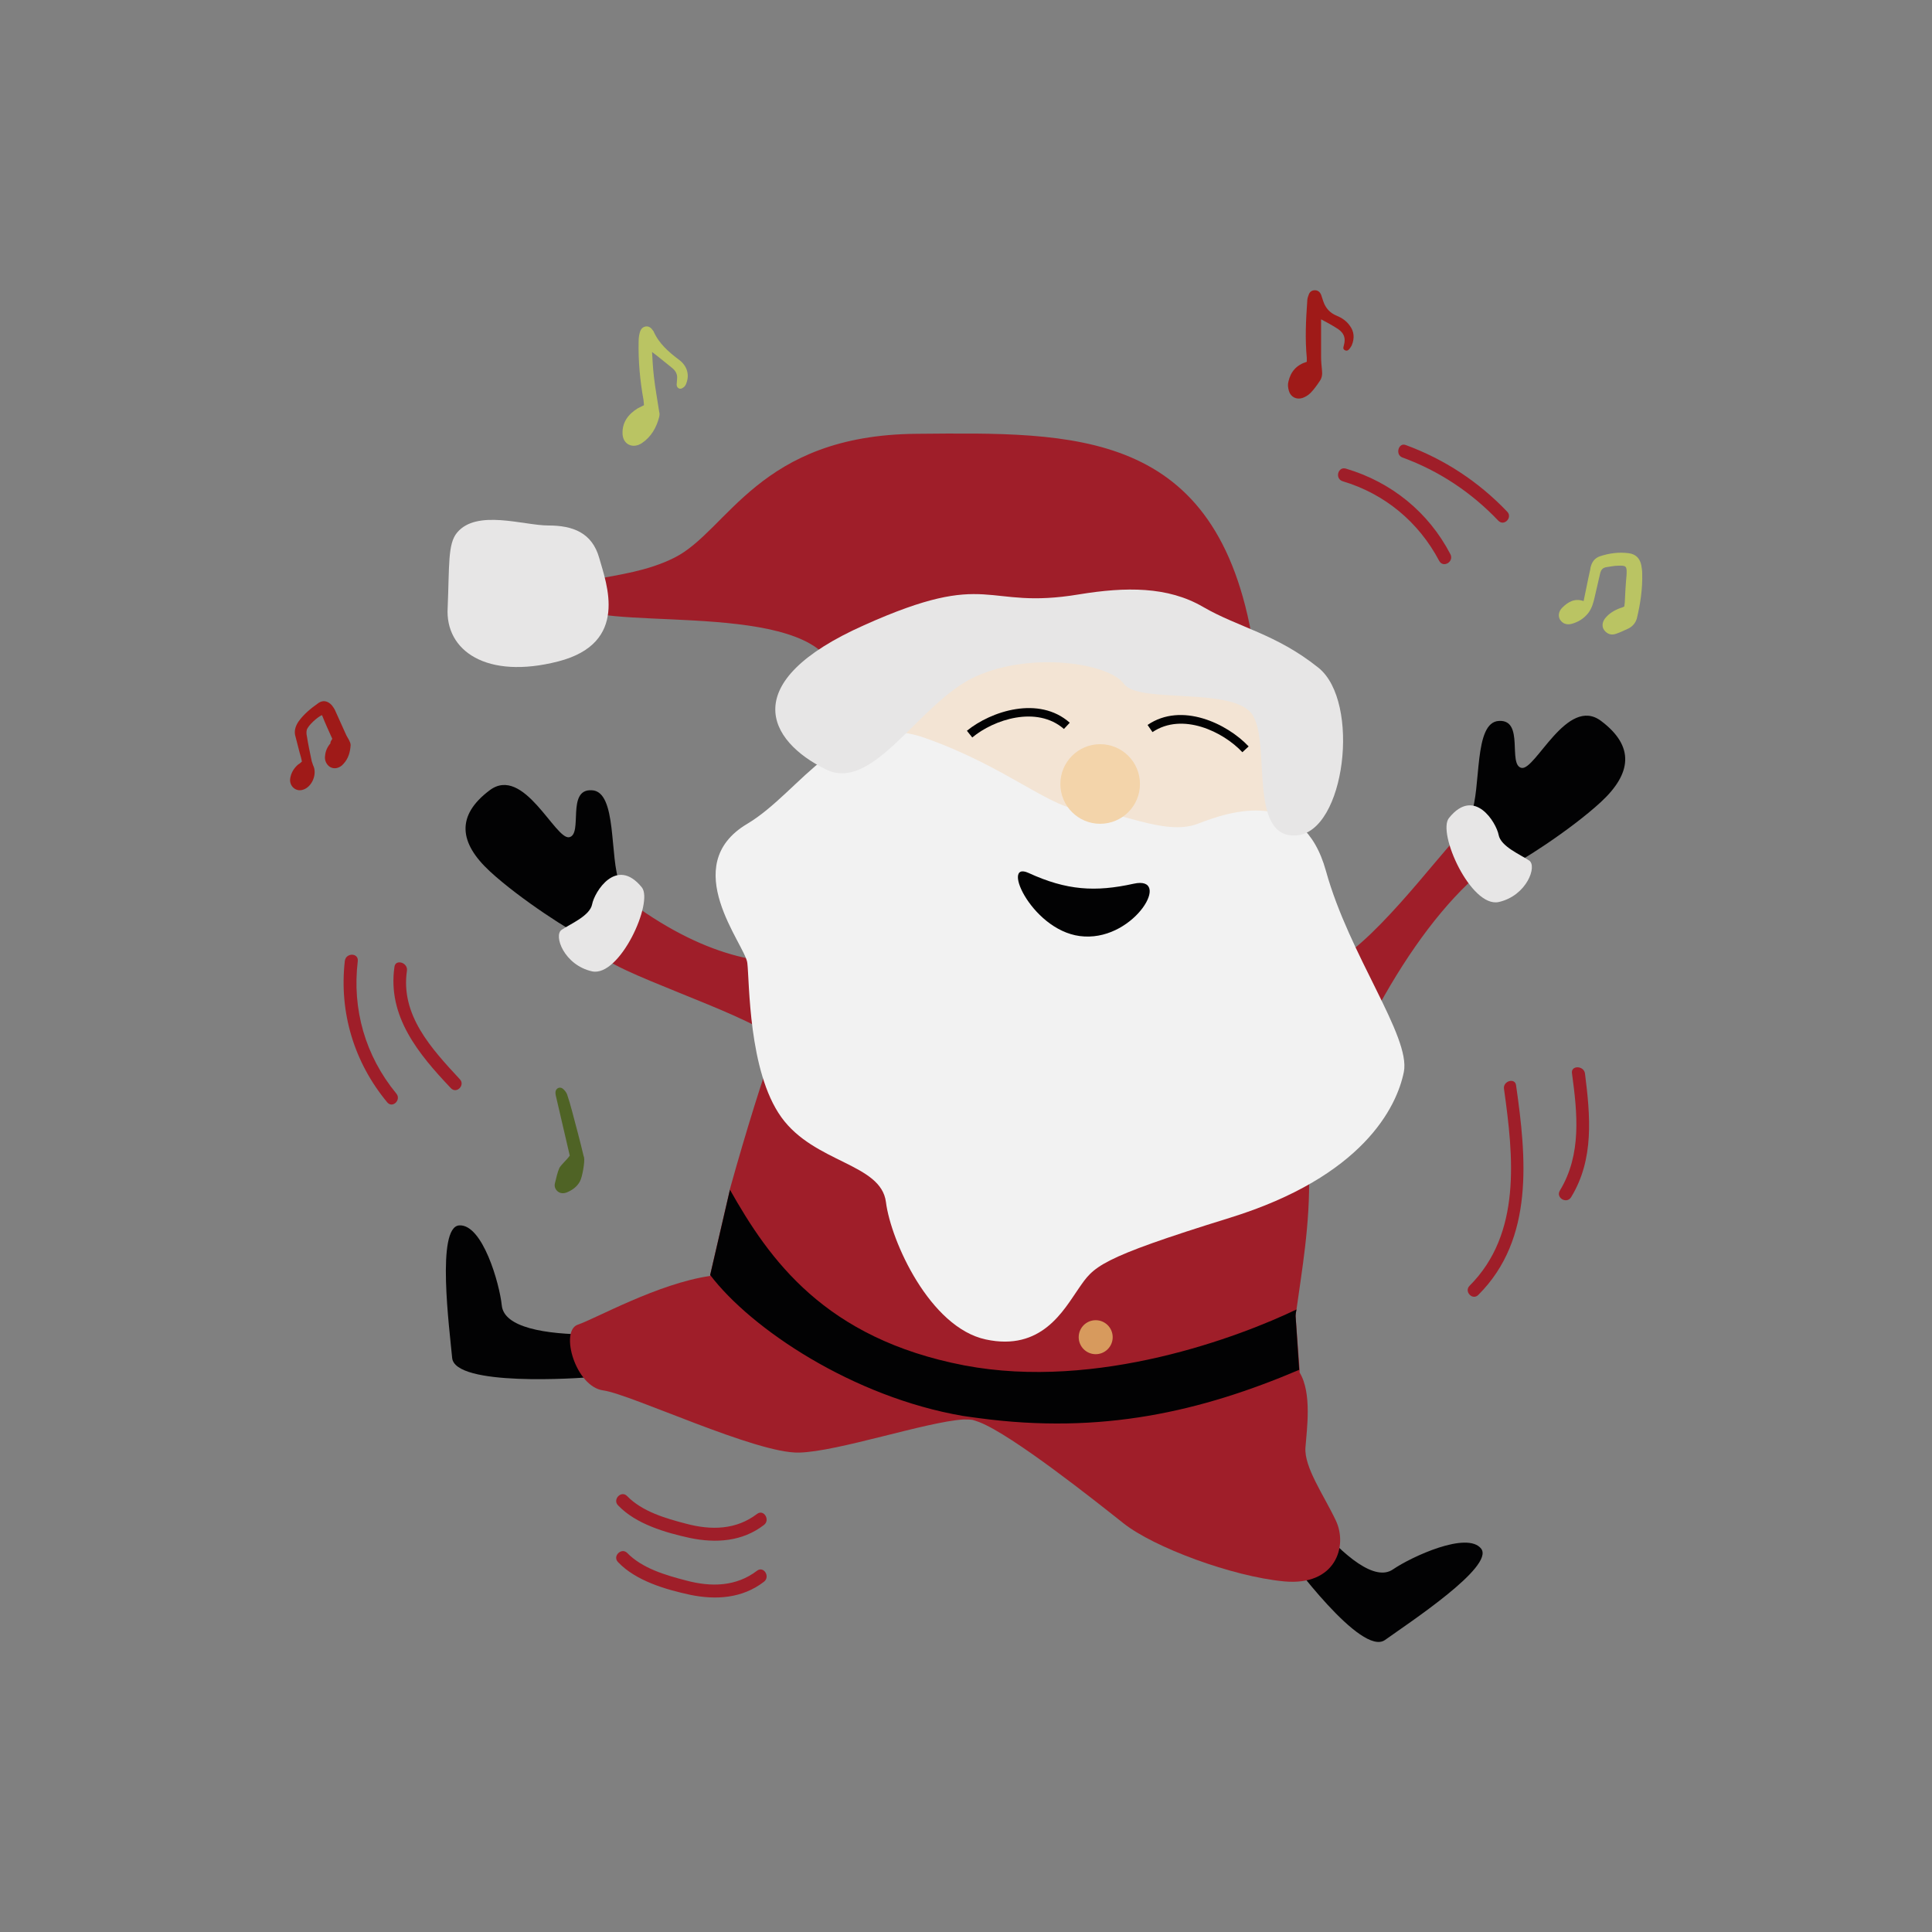 <?xml version="1.0" encoding="utf-8"?>
<!-- Generator: Adobe Illustrator 22.0.0, SVG Export Plug-In . SVG Version: 6.00 Build 0)  -->
<svg version="1.1" id="Calque_1" xmlns="http://www.w3.org/2000/svg" xmlns:xlink="http://www.w3.org/1999/xlink" x="0px" y="0px"
	 viewBox="0 0 432 432" style="enable-background:new 0 0 432 432;" xml:space="preserve">
<rect x="0" y="0" width="432" height="432" fill="#808080" stroke="none"/>
<style type="text/css">
	.st0{fill:#066938;}
	.st1{fill:#9F1E29;}
	.st2{fill:#571419;}
	.st3{fill:none;}
	.st4{fill:#C68448;}
	.st5{fill:#8C633A;}
	.st6{fill:#D79A5D;}
	.st7{fill:#A5C0DF;}
	.st8{fill:#36502D;}
	.st9{fill:#C8261D;}
	.st10{fill:#808181;}
	.st11{fill:#519C37;}
	.st12{fill:#FCEE69;}
	.st13{fill:#EC8C37;}
	.st14{fill:#5877B1;}
	.st15{fill:#7B1523;}
	.st16{fill:#4F0D1C;}
	.st17{fill:#BF333D;}
	.st18{fill:#E7373D;}
	.st19{fill:#972021;}
	.st20{fill:#F2F2F2;}
	.st21{fill:#F3D4AA;}
	.st22{fill:#A67D52;}
	.st23{fill:#B59063;}
	.st24{fill:#020203;}
	.st25{fill:#FFFFFF;}
	.st26{fill:#E7E6E6;}
	.st27{fill:#9A9999;}
	.st28{fill:#B4B4B4;}
	.st29{fill:#C9913E;}
	.st30{fill:#D6A14D;}
	.st31{fill:#E2A1BC;}
	.st32{fill:#C1292E;}
	.st33{fill:#82171C;}
	.st34{fill:#CDCCCC;}
	.st35{fill:#D06C5D;}
	.st36{fill:#79986F;}
	.st37{fill:#DAA405;}
	.st38{fill:#EDCBA9;}
	.st39{fill:#405045;}
	.st40{fill:#8B2F2F;}
	.st41{fill:#1D2E1C;}
	.st42{fill:#D4BB78;}
	.st43{fill:#3C1014;}
	.st44{fill:#731633;}
	.st45{fill:#3F0D26;}
	.st46{fill:#E3EBF8;}
	.st47{fill:#D2DFEF;}
	.st48{fill:#B88E5C;}
	.st49{fill:#A81735;}
	.st50{fill:#4AA8A8;}
	.st51{fill:#94B947;}
	.st52{fill:#A8C4D3;}
	.st53{fill:#9F1A18;}
	.st54{fill:#4F6325;}
	.st55{fill:#BAC463;}
	.st56{fill:#8C694B;}
	.st57{fill:#8A9A66;}
	.st58{fill:#DDDDC3;}
	.st59{fill:#3F668A;}
	.st60{fill:#1B1B1B;}
	.st61{fill:#FFF0BA;}
	.st62{fill:#C69C6C;}
	.st63{fill:#603914;}
	.st64{fill:#114923;}
	.st65{fill:#961F27;}
	.st66{fill:#BB870E;}
	.st67{fill:#C51720;}
	.st68{fill:#449494;}
	.st69{fill:#417675;}
	.st70{fill:#ABCFAF;}
	.st71{fill:#66B2B0;}
	.st72{fill:#F9B03D;}
	.st73{fill:#754D24;}
	.st74{fill:#F6F6F6;}
	.st75{fill:#BA181A;}
	.st76{fill:#AD191C;}
	.st77{fill:#161515;}
	.st78{fill:#1E1E1C;}
	.st79{fill:#0E472B;}
	.st80{fill:#D3C29D;}
	.st81{fill:#CC2717;}
	.st82{fill:#A81916;}
	.st83{fill:#805129;}
	.st84{fill:#F39323;}
	.st85{fill:#B56B20;}
	.st86{fill:#E52629;}
	.st87{fill:#7B9EC7;}
	.st88{fill:#48515A;}
	.st89{fill:#DED3C6;}
	.st90{fill:#3B444E;}
	.st91{fill:#6189B1;}
	.st92{fill:#97B8D7;}
	.st93{fill:#715038;}
	.st94{fill:#A3282E;}
	.st95{fill:#110506;}
	.st96{fill:#F3E4D4;}
	.st97{fill:#F4DCC9;}
	.st98{fill:#676767;}
	.st99{fill:#E0EDF3;}
	.st100{fill:#90443F;}
	.st101{fill:#989389;}
	.st102{fill:#F0DABE;}
	.st103{fill:#4F382A;}
	.st104{fill:#009245;}
	.st105{fill:#064928;}
</style>
<g>
	<g>
		<g>
			<g>
				<path class="st1" d="M77.1,214.9c-1.3,11.5,2.1,22.7,9.5,31.6c1.2,1.4,3.2-0.6,2-2c-6.9-8.4-9.9-18.8-8.6-29.6
					C80.2,213,77.3,213,77.1,214.9L77.1,214.9z"/>
			</g>
			<g>
				<path class="st1" d="M88.2,216.2c-1.6,11.1,5.4,19.5,12.6,27.1c1.3,1.4,3.3-0.7,2-2C96.5,234.5,89.5,227,91,217
					C91.2,215.2,88.4,214.4,88.2,216.2L88.2,216.2z"/>
			</g>
			<g>
				<path class="st1" d="M138.2,336.6c4,4.2,10.6,6.1,16.1,7.3c5.8,1.2,11.7,0.8,16.5-2.9c1.5-1.1,0-3.6-1.5-2.5
					c-4.7,3.6-10.3,3.7-15.9,2.2c-4.6-1.2-9.8-2.7-13.2-6.2C138.9,333.2,136.9,335.3,138.2,336.6L138.2,336.6z"/>
			</g>
			<g>
				<path class="st1" d="M138.2,349.3c4,4.2,10.6,6.1,16.1,7.3c5.8,1.2,11.7,0.8,16.5-2.9c1.5-1.1,0-3.6-1.5-2.5
					c-4.7,3.6-10.3,3.7-15.9,2.2c-4.6-1.2-9.8-2.7-13.2-6.2C138.9,346,136.9,348,138.2,349.3L138.2,349.3z"/>
			</g>
			<g>
				<path class="st1" d="M336.3,243.5c2.1,15,4,32.3-7.7,44c-1.3,1.3,0.7,3.4,2,2c12.5-12.5,10.7-30.7,8.4-46.8
					C338.8,240.9,336,241.7,336.3,243.5L336.3,243.5z"/>
			</g>
			<g>
				<path class="st1" d="M351.5,240c1.2,8.9,2.2,18.1-2.7,26.2c-1,1.6,1.5,3.1,2.5,1.5c5.2-8.5,4.3-18.2,3.1-27.7
					C354.1,238.2,351.2,238.2,351.5,240L351.5,240z"/>
			</g>
			<g>
				<path class="st1" d="M300.2,107.6c9.4,2.8,17,9.1,21.6,17.8c0.9,1.7,3.4,0.2,2.5-1.5c-4.9-9.4-13.2-16.1-23.3-19.1
					C299.2,104.2,298.4,107,300.2,107.6L300.2,107.6z"/>
			</g>
			<g>
				<path class="st1" d="M313.6,102.3c8.2,3,15.4,7.8,21.4,14.1c1.3,1.4,3.3-0.7,2-2c-6.4-6.7-14-11.7-22.7-14.9
					C312.7,98.9,311.9,101.7,313.6,102.3L313.6,102.3z"/>
			</g>
		</g>
		<g>
			<path class="st55" d="M354.1,134.4c0.5-2.3,0.9-4.5,1.4-6.7c0.1-0.3,0.1-0.7,0.2-1c0.3-1.1,0.9-1.9,2-2.3c2.1-0.7,4.3-1,6.5-0.7
				c1.6,0.2,2.5,1.2,2.8,2.7c0.1,0.6,0.2,1.2,0.2,1.8c0.1,3.4-0.4,6.8-1.2,10.1c-0.3,1-0.9,1.7-1.8,2.2c-0.9,0.4-1.9,0.9-2.8,1.2
				c-1.1,0.4-2,0.1-2.7-0.8c-0.5-0.7-0.5-1.6,0.1-2.5c0.9-1.2,2.1-1.9,3.4-2.4c0.3-0.1,0.7-0.2,1-0.4c0-0.3,0.1-0.6,0.1-0.8
				c0.1-2.1,0.2-4.1,0.4-6.2c0.1-2,0-2.2-2-2.1c-0.8,0-1.6,0.2-2.4,0.3c-0.9,0.1-1.3,0.6-1.5,1.4c-0.4,1.7-0.8,3.5-1.2,5.2
				c-0.3,1.3-0.6,2.5-1.4,3.6c-1,1.3-2.3,2.1-3.8,2.5c-0.8,0.2-1.7,0.1-2.3-0.6c-0.8-0.8-0.7-2.1,0.2-3
				C350.6,134.6,352.1,133.7,354.1,134.4z"/>
			<path class="st55" d="M145.8,78.7c0.1,1.9,0.2,3.6,0.4,5.4c0.3,2.7,0.8,5.3,1.2,8c0.1,0.3,0.1,0.7,0,1.1
				c-0.6,2.4-1.8,4.5-3.9,5.9c-2,1.3-4.2,0.3-4.3-2.1c-0.1-2.6,1.3-4.4,3.4-5.7c0.4-0.2,0.8-0.4,1.4-0.7c0-0.3-0.1-0.7-0.1-1.1
				c-0.8-4.4-1.2-8.8-1.1-13.2c0-0.7,0.1-1.4,0.3-2.1c0.2-0.6,0.6-1.1,1.3-1.2c0.7-0.1,1.2,0.3,1.6,0.9c0,0,0,0.1,0.1,0.1
				c1.2,2.8,3.4,4.7,5.8,6.5c1.7,1.3,2.3,3.2,1.6,5.1c-0.1,0.4-0.4,0.9-0.8,1.1c-0.6,0.5-1.4,0.1-1.4-0.7c0-0.4,0.1-0.9,0.1-1.3
				c0.1-1-0.3-1.8-1.2-2.5C148.8,81.1,147.4,79.9,145.8,78.7z"/>
			<path class="st53" d="M295.4,71.4c0,2.8,0,5.6,0,8.4c0,1,0.1,2,0.2,3c0.1,0.9,0,1.7-0.5,2.4c-0.6,0.9-1.3,1.9-2.1,2.7
				c-0.5,0.5-1.2,0.9-1.8,1.1c-1.3,0.4-2.6-0.2-3-1.6c-0.2-0.7-0.3-1.4-0.1-2.1c0.5-2.2,1.8-3.7,4.1-4.4c0-0.3,0-0.6,0-0.9
				c-0.4-4.2-0.2-8.4,0.1-12.6c0-0.5,0.1-0.9,0.3-1.4c0.2-0.7,0.7-1.1,1.4-1.1c0.6,0,1.1,0.3,1.4,1c0.2,0.5,0.3,1,0.5,1.5
				c0.5,1.5,1.5,2.6,3,3.2c1.2,0.5,2.2,1.2,2.9,2.2c1,1.3,1.1,2.8,0.5,4.3c-0.1,0.3-0.3,0.5-0.4,0.7c-0.3,0.4-0.6,0.8-1.2,0.5
				c-0.5-0.3-0.3-0.7-0.2-1.1c0.5-1.8-0.1-3-1.9-4C297.5,72.5,296.5,72,295.4,71.4z"/>
			<path class="st53" d="M74.3,165.2c-0.8-1.8-1.6-3.5-2.3-5.3c-1,0.4-3.1,2.3-3.4,3.3c-0.1,0.4-0.1,0.9,0,1.3
				c0.3,1.9,0.7,3.8,1.1,5.7c0.1,0.3,0.2,0.6,0.3,0.9c1,1.9-0.2,4.9-2.3,5.5c-1.6,0.5-3.1-0.9-2.8-2.6c0.2-1.2,0.8-2.2,1.7-3
				c0.3-0.2,0.6-0.4,0.9-0.7c-0.1-0.7-0.3-1.3-0.5-2c-0.3-1.2-0.6-2.4-0.9-3.5c-0.4-1.2-0.1-2.3,0.6-3.4c1.2-1.7,2.8-3,4.5-4.2
				c1-0.7,2.1-0.5,3,0.5c0.3,0.4,0.6,0.8,0.8,1.3c0.8,1.7,1.5,3.4,2.3,5.1c0.2,0.5,0.5,0.9,0.7,1.3c0.2,0.4,0.4,0.8,0.4,1.2
				c-0.1,1.6-0.5,3-1.6,4.2c-0.1,0.1-0.3,0.3-0.4,0.4c-0.8,0.6-1.7,0.8-2.6,0.3c-0.8-0.5-1.3-1.5-1.1-2.6c0.1-1,0.5-1.9,1.2-2.7
				C73.8,165.9,74.1,165.6,74.3,165.2z"/>
			<path class="st54" d="M127.4,258.4c-1-4.3-2-8.6-3-12.9c-0.1-0.4-0.2-0.8-0.2-1.2c0-0.9,0.9-1.4,1.6-0.9c0.4,0.3,0.8,0.8,1,1.3
				c0.4,1.2,0.8,2.5,1.1,3.7c0.9,3.4,1.8,6.7,2.6,10.1c0,0.1,0.1,0.2,0.1,0.3c0.2,1-0.4,4.4-0.9,5.3c-0.6,1.2-1.7,2-2.9,2.5
				c-0.7,0.3-1.5,0.3-2.1-0.2c-0.6-0.5-0.8-1.2-0.6-1.9c0.3-1.1,0.5-2.3,1-3.4C125.7,260.2,126.7,259.4,127.4,258.4z"/>
		</g>
	</g>
	<g>
		<g>
			<g>
				<path class="st24" d="M132.3,298.4c-10.6,0-19.6-1.6-20.1-6.5c-0.5-4.9-4.3-18.2-9.5-17.9c-5.2,0.3-2.2,23.1-1.6,29.6
					c0.5,6.5,28.3,4.6,31.3,4.3C131.5,303.3,132.3,298.4,132.3,298.4z"/>
				<path class="st24" d="M293.9,340.2c6.7,7.9,13.6,13.5,17.6,10.7c4.1-2.8,16.6-8.6,19.7-4.6c3,4-16.2,16.6-21.5,20.4
					c-5.3,3.8-21.3-18-23-20.4C290.7,344,293.9,340.2,293.9,340.2z"/>
			</g>
			<g>
				<path class="st24" d="M138.6,197.6c-2.4-5.7-0.5-20.7-6.3-20.9c-5.7-0.3-1.9,9.8-5,10.5s-10.2-16.2-17.8-10.5
					c-7.6,5.7-6.8,11.8,0,18.1c6.8,6.3,18.9,14,20.9,14.6C133.7,205.5,138.6,197.6,138.6,197.6z"/>
				<path class="st24" d="M328.9,182.1c2.4-5.7,0.5-20.7,6.3-20.9c5.7-0.3,1.9,9.8,5,10.5c3.1,0.7,10.2-16.2,17.8-10.5
					c7.6,5.7,6.8,11.8,0,18.1c-6.8,6.3-18.9,14-20.9,14.6C333.8,190,328.9,182.1,328.9,182.1z"/>
			</g>
			<g>
				<path class="st1" d="M334.3,192.5c-16.3,11.7-32.3,39.4-41.6,69.6c0.3,11.6-1.7,22.6-2.8,30.7c-0.1,0.5-0.2,1-0.2,1.5l0.9,12
					l0,0.6c2.8,4.6,1.6,12.7,1.3,16.8c-0.3,4.4,4.1,10.6,6.8,16.3c2.7,5.7,0,14.7-11.6,13.6c-11.6-1.1-29.1-7.6-35.9-13
					c-6.3-5-24.8-19.7-32.2-22.6h0c-0.6-0.2-1.1-0.4-1.5-0.5c-0.6-0.1-1.3-0.1-2.1-0.1h0c-8.2,0.5-28.1,7.2-36.7,7.4
					c-9.5,0.3-37.5-13-43.8-13.9c-6.2-0.8-9.8-13.3-5.7-14.7c4.1-1.4,17.9-9.2,29.6-10.9c0-0.1,0-0.2,0-0.3v0l4.4-19l0-0.1
					c0.1-0.2,0.1-0.4,0.2-0.7c3.3-11.8,7.5-25.5,10-31.8c1.5-3.8-29.6-13.6-37.3-18.5c-7.7-4.9-3.5-18.7,5.2-12.9
					c34.8,25.2,54.3,7.4,74.2,4.5c1.9,3,25.5,11.4,47.8,7.3c2.2,2.7,23.1,6,32.9,2.4c9.8-3.5,25-24.5,30.2-29.6
					C331.5,181.6,338.6,190.8,334.3,192.5z"/>
				<path class="st24" d="M290.5,306.3c-21.9,9.3-44.1,14.5-71.6,10.8h0c-0.5-0.1-1-0.1-1.5-0.2c-0.7-0.1-1.4-0.2-2.1-0.3h0
					c-24.5-4.2-47.3-19.4-56.5-31.5v0l4.4-19l0-0.1c8.8,15.6,21.2,33.3,52.4,39.3c29.9,5.7,61.8-6.5,74.3-12.5
					c-0.1,0.5-0.2,1-0.2,1.5L290.5,306.3z"/>
				<path class="st26" d="M143.5,198.4c2.7,3.3-4.9,20.1-11.1,18.8c-6.3-1.4-8.7-8.1-6.8-9.3c1.9-1.3,6.3-3.1,6.8-5.7
					C132.9,199.5,137.8,191.4,143.5,198.4z"/>
				<path class="st26" d="M324,182.9c-2.7,3.3,4.9,20.1,11.1,18.8c6.3-1.4,8.7-8.1,6.8-9.3c-1.9-1.3-6.3-3.1-6.8-5.7
					C334.6,184,329.7,175.8,324,182.9z"/>
				<circle class="st6" cx="245" cy="299" r="3.8"/>
			</g>
		</g>
		<g>
			<path class="st96" d="M195.4,176.2c-0.5-10.8,7.2-31.8,40.5-32.5c33.3-0.7,47.4,3.8,50.8,32.5c3.4,28.7-19,50-48.9,43.6
				S196.2,192.7,195.4,176.2z"/>
			<g>
				<path class="st20" d="M167.1,184.2c12.1-7.2,21.2-25.7,39.7-19.2s28.7,16.3,35.6,16.1c6.8-0.3,17.9,6,25.4,3.1
					s23.5-8.2,28.7,10.6s19,37,17.4,44.9c-1.6,7.9-9.2,23.4-38.9,32.6s-30.4,10.9-33.8,15.8c-3.4,4.9-8.3,14.1-20.8,11.4
					c-12.5-2.7-21.2-22-22.3-30.7c-1.1-8.7-16-8.7-23.4-19s-7.1-30.4-7.6-34.5C166.6,211.2,151.4,193.5,167.1,184.2z"/>
				<g>
					<g>
						<g>
							<path class="st24" d="M217.4,164.9l-1.2-1.5c5.4-4.4,16.1-7.9,23-1.8l-1.3,1.4C231.8,157.7,222.2,160.9,217.4,164.9z"/>
						</g>
						<g>
							<path class="st24" d="M277.8,168.2c-4.3-4.6-13.4-9-20.1-4.5l-1.1-1.6c7.6-5.2,17.8-0.3,22.6,4.8L277.8,168.2z"/>
						</g>
					</g>
					<path class="st24" d="M230,195.2c8.5,3.9,14.9,4.3,23.5,2.4c8.6-1.9,0.4,12.4-11,11.8C231.1,208.9,223.5,192.2,230,195.2z"/>
					<circle class="st21" cx="246" cy="175.3" r="8.9"/>
				</g>
			</g>
		</g>
		<g>
			<path class="st1" d="M185.9,148.4c-8.3-14.4-54.1-6.8-57.9-13.6s10.9-4.1,22.8-10.1c12-6,18.8-27.4,54.1-27.7
				c35.3-0.3,67.4-1.4,75.3,47c-25.3-3-64.8-3.8-76.4,1.1C192.1,150.1,188.1,152.2,185.9,148.4z"/>
			<path class="st26" d="M184.8,172.1c-13.2-6.4-20.1-19.6,8.4-32.3c28.5-12.8,26.6-3.3,48.1-6.9c10.4-1.7,19.8-1.8,27.7,2.8
				s16.3,6,25.8,13.6s6,36.7-4.9,37.5c-10.9,0.8-5.7-20.4-9.8-26.9c-4.1-6.5-25.5-2.4-28.8-7s-20.7-7.3-33.2-1.6
				C205.7,156.9,195.4,177.2,184.8,172.1z"/>
			<path class="st26" d="M102.2,119.1c4.4-5.3,14.9-1.6,20.4-1.6s9.8,1.6,11.4,7.3s6.8,19-9.2,23.1c-16,4.1-25.3-2.4-24.7-12
				C100.5,126.4,100.1,121.6,102.2,119.1z"/>
		</g>
	</g>
</g>
</svg>
